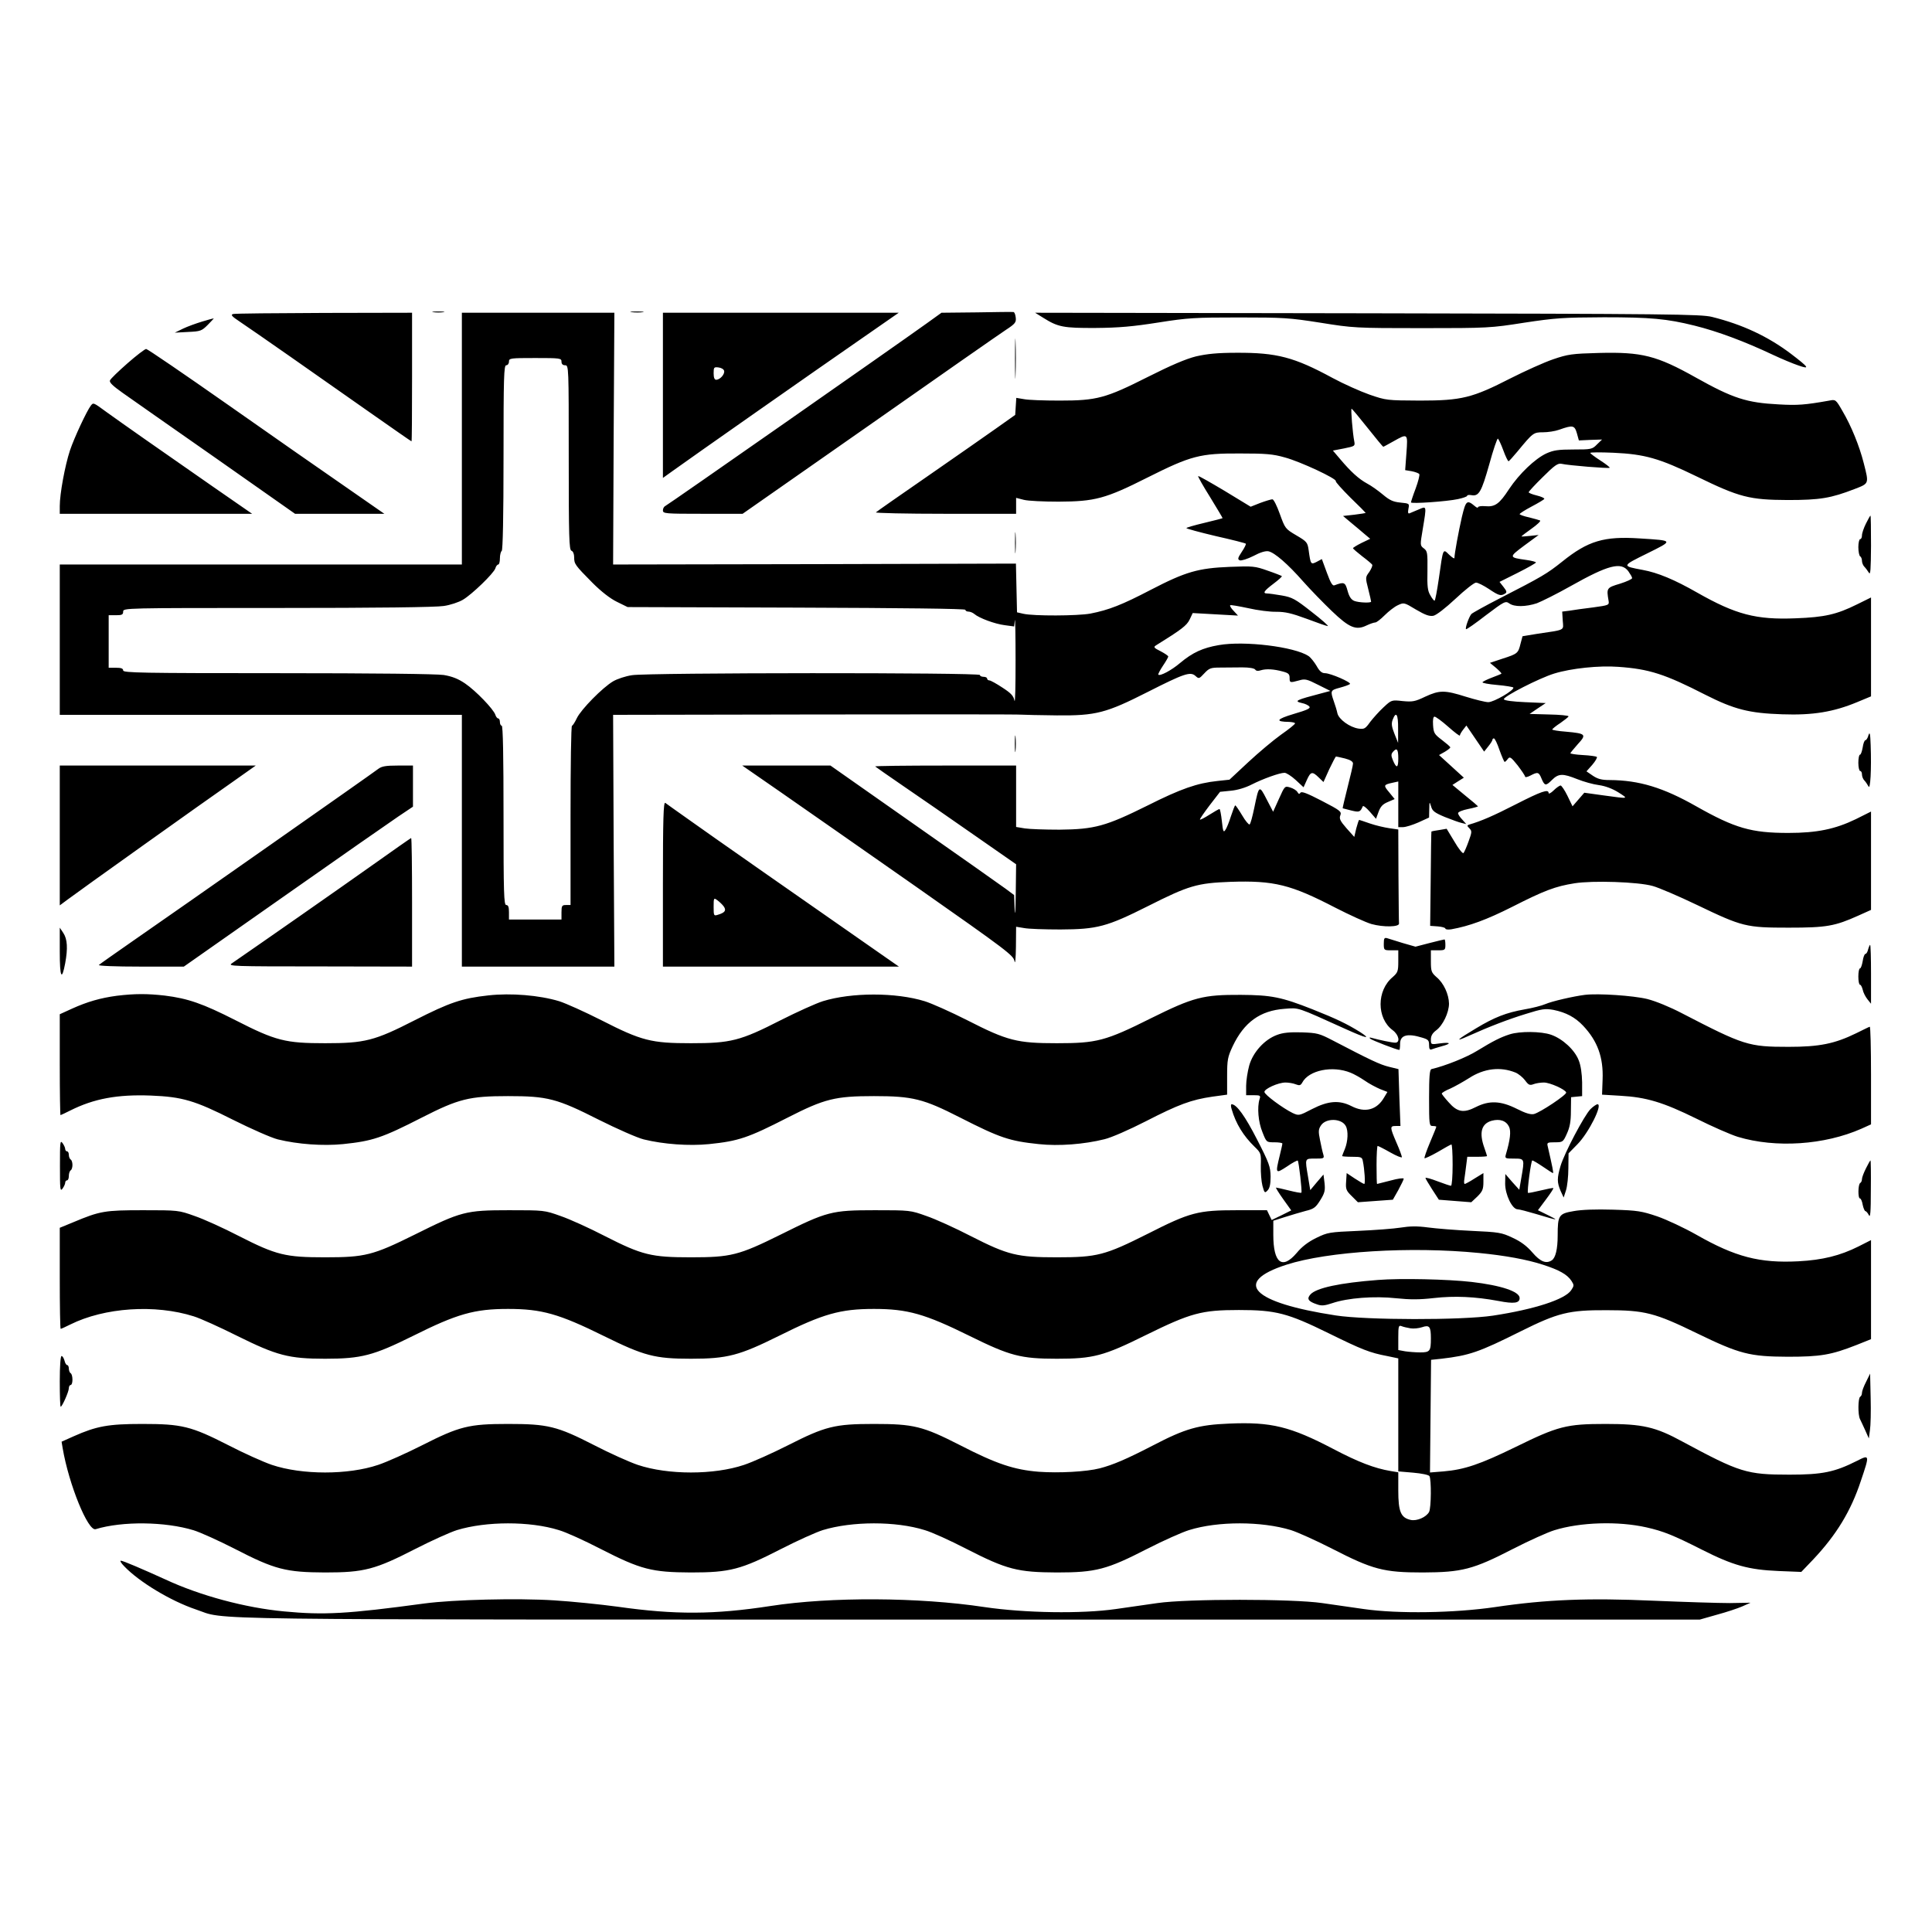 <?xml version="1.0" standalone="no"?>
<!DOCTYPE svg PUBLIC "-//W3C//DTD SVG 20010904//EN"
 "http://www.w3.org/TR/2001/REC-SVG-20010904/DTD/svg10.dtd">
<svg version="1.0" xmlns="http://www.w3.org/2000/svg"
 width="2048pt" height="2048pt" viewBox="0 0 2048 2048"
 preserveAspectRatio="xMidYMid meet">
<g transform="translate(0,2048) scale(0.192,-0.192)"
fill="#000000" stroke="none">
<path d="M2393 8943 c15 -2 39 -2 55 0 15 2 2 4 -28 4 -30 0 -43 -2 -27 -4z
M3488 8943 c18 -2 45 -2 60 0 15 2 0 4 -33 4 -33 0 -45 -2 -27 -4z M5391 8942
l-193 -2 -82 -59 c-170 -122 -1432 -1004 -1443 -1008 -7 -3 -13 -14 -13 -24 0
-18 11 -19 220 -19 l220 0 698 488 c383 269 723 506 755 527 52 34 58 42 55
68 -2 17 -7 31 -13 31 -5 1 -97 0 -204 -2z M1287 8933 c-15 -4 -7 -13 35 -41
75 -50 441 -306 715 -499 127 -89 233 -163 235 -163 2 0 3 160 3 355 l0 355
-485 -1 c-267 -1 -493 -3 -503 -6z M2550 8245 l0 -695 -1110 0 -1110 0 0 -415
0 -415 1110 0 1110 0 0 -695 0 -695 421 0 421 0 -4 695 -3 695 1115 2 c613 1
1126 1 1140 -1 14 -1 102 -3 195 -4 216 -2 272 13 501 129 201 102 236 114
264 89 19 -17 20 -17 49 14 27 29 36 32 88 32 32 0 87 1 122 1 39 0 66 -5 71
-12 5 -8 16 -9 31 -4 29 9 71 7 122 -7 30 -8 37 -14 37 -34 0 -28 1 -29 52
-15 33 10 44 7 105 -24 l68 -34 -45 -12 c-145 -38 -159 -44 -112 -55 17 -3 35
-12 41 -19 8 -10 -11 -19 -86 -41 -97 -29 -105 -43 -25 -44 17 -1 32 -4 32 -8
0 -5 -35 -33 -78 -63 -42 -30 -123 -98 -180 -151 l-104 -97 -65 -7 c-114 -12
-203 -43 -388 -136 -230 -114 -291 -131 -485 -133 -80 0 -166 3 -192 7 l-48 8
0 170 0 169 -392 0 c-215 0 -389 -2 -386 -5 3 -3 72 -51 155 -108 82 -56 256
-176 386 -267 l237 -165 -2 -165 c-1 -91 -4 -129 -6 -85 l-3 80 -47 35 c-26
19 -254 180 -507 357 l-460 323 -244 0 -243 0 208 -144 c115 -80 452 -315 749
-523 509 -357 540 -381 546 -413 4 -20 7 14 8 78 l1 112 43 -7 c23 -5 114 -8
202 -8 203 1 256 15 483 129 226 114 271 127 455 134 242 8 333 -15 580 -143
78 -40 168 -81 199 -90 65 -18 154 -17 152 3 -1 6 -2 126 -3 266 l-1 253 -49
7 c-27 4 -75 15 -107 26 -31 11 -59 20 -60 20 -2 0 -9 -21 -16 -47 l-11 -47
-43 48 c-35 40 -41 53 -34 71 8 21 0 27 -102 80 -81 42 -112 54 -118 45 -6 -9
-10 -8 -17 4 -5 9 -23 20 -40 25 -30 9 -30 8 -62 -63 l-32 -71 -36 69 c-41 80
-42 79 -68 -47 -10 -48 -21 -90 -26 -92 -4 -3 -23 19 -41 50 -18 30 -35 55
-38 55 -3 0 -13 -27 -24 -60 -10 -32 -24 -67 -31 -76 -10 -15 -13 -8 -19 49
-4 37 -10 67 -13 67 -4 0 -28 -14 -55 -31 -27 -17 -51 -30 -53 -27 -2 2 22 37
53 78 l58 75 59 6 c36 3 82 17 115 34 63 32 155 65 182 65 10 0 38 -18 62 -40
l43 -40 18 40 c21 47 30 49 65 15 l27 -26 32 71 c18 38 35 70 37 70 3 0 25 -5
50 -11 30 -8 44 -17 44 -28 0 -9 -14 -68 -30 -131 -16 -63 -28 -115 -27 -116
1 0 22 -6 47 -12 45 -11 50 -9 64 23 2 6 20 -8 39 -30 l34 -39 14 38 c11 30
23 43 52 55 l37 16 -30 37 c-33 39 -32 42 18 53 l32 7 0 -126 0 -126 26 0 c15
0 53 12 85 26 l59 27 1 46 c1 43 1 44 10 16 7 -26 19 -35 76 -59 38 -15 79
-30 93 -33 l25 -6 -22 25 c-13 13 -23 29 -23 35 0 7 25 17 55 23 30 6 55 13
55 15 0 1 -32 29 -71 60 l-70 58 31 20 32 20 -69 63 -68 62 32 18 c18 11 32
22 30 25 -1 4 -22 22 -47 41 -41 31 -45 38 -48 81 -2 31 1 47 8 47 7 0 41 -25
76 -56 35 -31 64 -53 64 -48 0 5 8 19 18 32 l18 23 49 -72 49 -72 23 29 c13
16 23 32 23 37 0 4 4 7 8 7 5 0 19 -29 31 -65 13 -36 26 -65 28 -65 3 0 11 7
18 17 11 14 17 10 54 -36 22 -29 41 -57 41 -62 0 -5 13 -3 30 6 40 21 46 19
60 -15 18 -43 24 -44 58 -10 37 37 60 37 140 5 35 -14 88 -29 120 -33 36 -5
75 -20 107 -40 58 -37 60 -36 -80 -17 l-108 15 -32 -37 -33 -38 -28 58 c-15
31 -33 57 -38 57 -5 0 -23 -12 -38 -27 -15 -15 -28 -21 -28 -15 0 24 -40 10
-181 -62 -123 -63 -192 -93 -258 -112 -12 -4 -12 -7 2 -21 14 -15 14 -20 -5
-72 -11 -31 -24 -60 -28 -64 -4 -5 -27 23 -50 63 l-43 71 -41 -7 c-23 -3 -42
-7 -43 -8 -1 0 -3 -118 -4 -261 l-3 -260 42 -3 c23 -2 42 -7 42 -12 0 -5 15
-7 33 -4 100 18 195 53 336 124 179 91 238 113 344 130 100 16 351 8 432 -15
33 -9 143 -56 245 -105 250 -120 270 -125 505 -125 209 0 255 8 386 67 l69 31
0 271 0 272 -84 -42 c-114 -55 -214 -76 -373 -76 -204 0 -294 26 -508 147
-183 104 -316 144 -478 145 -45 0 -66 6 -93 24 l-35 24 32 36 c17 20 29 40 25
44 -4 3 -38 8 -77 10 -38 2 -69 7 -69 10 0 2 19 25 41 50 50 54 45 59 -65 69
-42 3 -76 9 -76 12 0 3 20 20 45 36 24 17 45 33 45 37 0 4 -48 9 -107 10
l-108 3 44 30 45 30 -114 5 c-68 3 -115 9 -117 16 -5 14 196 117 278 142 94
29 248 45 354 37 171 -12 257 -40 480 -154 160 -81 242 -102 425 -108 169 -6
283 13 413 67 l77 32 0 273 0 273 -77 -38 c-113 -56 -179 -71 -339 -77 -219
-9 -331 21 -544 142 -126 72 -218 110 -300 125 -117 22 -118 21 24 91 147 73
148 71 -41 83 -197 13 -285 -13 -428 -128 -84 -67 -111 -83 -345 -203 -80 -41
-150 -80 -156 -86 -13 -14 -36 -78 -30 -84 2 -3 52 32 110 77 102 77 108 80
129 65 28 -20 91 -19 152 1 26 10 111 52 187 95 208 117 278 135 318 82 11
-16 21 -32 21 -38 1 -5 -29 -19 -67 -31 -74 -22 -75 -24 -63 -94 4 -24 2 -25
-86 -37 -49 -6 -108 -14 -130 -18 l-40 -5 3 -50 c4 -56 18 -49 -143 -73 l-79
-13 -11 -41 c-13 -53 -16 -56 -100 -83 l-69 -23 34 -28 c18 -16 32 -30 29 -32
-2 -2 -25 -11 -51 -21 -26 -10 -50 -21 -53 -26 -3 -4 33 -11 80 -15 47 -4 87
-11 90 -14 8 -14 -107 -81 -138 -81 -16 0 -72 14 -124 30 -117 37 -145 37
-225 0 -56 -27 -70 -29 -124 -24 -61 7 -62 6 -105 -34 -24 -22 -57 -59 -74
-81 -27 -38 -33 -41 -64 -37 -49 7 -109 51 -117 84 -3 15 -12 45 -20 67 -20
58 -19 61 34 75 26 7 51 16 55 20 10 9 -107 60 -138 60 -17 0 -30 11 -46 40
-13 22 -33 47 -45 55 -78 51 -354 85 -495 60 -88 -15 -145 -41 -214 -99 -47
-40 -111 -74 -120 -64 -2 2 9 24 25 48 17 25 30 48 30 52 0 4 -19 17 -42 29
-38 19 -41 23 -25 33 140 87 169 109 185 142 l17 36 125 -7 125 -7 -24 26
c-14 14 -22 28 -19 31 2 3 47 -5 99 -16 52 -12 122 -21 156 -20 49 0 84 -8
168 -39 58 -22 110 -40 116 -40 6 0 -34 36 -90 79 -90 71 -107 80 -164 90 -35
6 -71 11 -80 11 -28 0 -19 14 34 54 28 21 49 40 46 42 -2 2 -37 16 -78 30 -70
25 -82 26 -209 21 -175 -7 -244 -27 -435 -126 -161 -84 -233 -112 -335 -132
-71 -13 -314 -14 -370 -1 l-35 8 -3 134 -3 135 -1112 -3 -1112 -2 3 695 4 695
-421 0 -421 0 0 -695z m550 425 c0 -13 7 -20 20 -20 20 0 20 -7 20 -509 0
-443 2 -510 15 -515 9 -3 15 -18 15 -36 0 -37 4 -43 101 -141 49 -49 98 -87
135 -105 l59 -29 933 -3 c587 -2 932 -6 932 -12 0 -6 8 -10 17 -10 9 0 24 -6
32 -13 27 -23 113 -55 168 -62 l52 -7 4 34 c2 18 4 -82 4 -222 0 -140 -2 -240
-6 -222 -5 26 -18 41 -66 72 -33 22 -66 40 -72 40 -7 0 -13 5 -13 10 0 6 -9
10 -20 10 -11 0 -20 5 -20 10 0 14 -1833 13 -1920 -1 -36 -5 -83 -21 -105 -34
-58 -34 -177 -155 -200 -203 -11 -23 -23 -42 -27 -42 -5 0 -8 -223 -8 -495 l0
-495 -25 0 c-22 0 -25 -4 -25 -40 l0 -40 -145 0 -145 0 0 40 c0 29 -4 40 -15
40 -13 0 -15 62 -15 495 0 323 -3 495 -10 495 -5 0 -10 9 -10 20 0 11 -4 20
-9 20 -5 0 -13 9 -16 20 -10 31 -108 133 -167 173 -38 26 -71 39 -118 47 -41
6 -381 10 -917 10 -752 0 -853 2 -853 15 0 11 -11 15 -40 15 l-40 0 0 145 0
145 40 0 c33 0 40 3 40 20 0 20 7 20 853 20 547 0 875 4 917 11 36 5 83 21
105 34 50 29 171 146 180 174 3 12 11 21 16 21 5 0 9 15 9 34 0 19 5 38 10 41
6 4 10 187 10 516 0 446 2 509 15 509 8 0 15 9 15 20 0 19 7 20 145 20 138 0
145 -1 145 -20z m4619 -2027 l0 -78 -20 50 c-16 40 -18 57 -10 78 19 50 31 30
30 -50z m1 -164 c0 -54 -10 -57 -30 -9 -10 24 -10 33 0 45 22 26 30 16 30 -36z
M3660 8484 l0 -456 53 38 c91 66 813 572 1036 726 l213 148 -651 0 -651 0 0
-456z m338 135 c4 -19 -23 -49 -44 -49 -9 0 -14 11 -14 36 0 33 2 35 27 32 16
-2 29 -10 31 -19z M5760 8912 c81 -51 111 -57 290 -56 128 1 205 8 345 30 164
26 203 28 445 28 246 0 278 -2 450 -29 181 -29 192 -30 560 -30 366 0 380 1
565 30 172 26 214 29 440 30 258 0 347 -8 500 -46 129 -32 276 -87 435 -162
47 -22 109 -48 139 -58 66 -23 59 -12 -42 65 -126 95 -266 161 -435 203 -61
15 -228 17 -1902 20 l-1835 3 45 -28z M1115 8891 c-33 -10 -80 -27 -105 -39
l-45 -22 74 4 c69 3 75 6 109 40 20 20 34 36 32 35 -3 0 -32 -8 -65 -18z
M5604 8685 c0 -99 2 -138 3 -87 2 51 2 132 0 180 -1 48 -3 6 -3 -93z M704
8661 c-50 -44 -94 -86 -97 -95 -4 -11 16 -30 71 -69 42 -30 274 -192 514 -360
l437 -307 247 0 246 0 -213 148 c-118 81 -411 286 -652 455 -241 169 -443 307
-450 307 -7 0 -54 -36 -103 -79z M6603 8699 c-56 -14 -138 -49 -265 -113 -234
-118 -282 -131 -488 -131 -85 0 -174 3 -197 8 l-42 7 -3 -47 -3 -47 -103 -73
c-57 -40 -228 -160 -380 -265 -152 -105 -281 -195 -286 -200 -6 -4 166 -8 382
-8 l392 0 0 44 0 44 43 -11 c23 -6 110 -10 192 -10 200 1 258 16 490 133 241
121 291 134 510 133 143 0 183 -3 249 -22 83 -22 289 -118 281 -131 -2 -4 34
-44 80 -90 47 -45 85 -84 85 -85 0 -1 -28 -6 -62 -10 l-63 -7 44 -37 c24 -20
58 -48 75 -63 l31 -26 -48 -23 c-26 -13 -47 -26 -47 -29 0 -3 23 -23 50 -44
28 -21 53 -42 56 -47 3 -5 -5 -23 -16 -40 -22 -29 -22 -32 -6 -94 9 -35 16
-67 16 -70 0 -8 -67 -6 -93 4 -17 7 -28 23 -37 56 -13 48 -19 50 -73 30 -10
-4 -21 14 -41 69 l-28 76 -28 -15 c-33 -17 -34 -15 -45 65 -6 42 -10 47 -68
81 -61 36 -62 38 -91 118 -16 45 -34 81 -41 81 -7 0 -37 -9 -67 -20 l-53 -21
-143 87 c-79 47 -145 85 -147 82 -2 -2 27 -54 66 -116 38 -62 69 -114 69 -116
0 -1 -45 -13 -100 -26 -55 -13 -100 -26 -100 -29 0 -3 73 -23 162 -44 89 -20
164 -39 166 -42 3 -2 -7 -23 -22 -45 -23 -35 -24 -41 -11 -47 9 -3 43 8 75 24
37 20 67 29 83 26 34 -7 107 -70 193 -168 39 -44 110 -117 157 -162 97 -93
134 -108 193 -79 19 9 40 16 47 16 7 0 30 18 52 40 21 21 54 47 72 55 34 16
35 16 101 -24 51 -30 74 -38 96 -34 17 4 65 41 122 94 52 49 103 89 113 89 11
0 42 -16 71 -35 55 -37 66 -40 89 -26 12 7 10 14 -8 37 l-22 28 100 50 c56 28
101 54 101 57 0 4 -24 10 -52 14 -99 14 -99 15 -12 80 l79 58 -47 -5 c-27 -3
-48 -4 -48 -3 0 2 25 21 56 43 31 22 52 42 47 45 -4 2 -32 10 -60 17 -29 6
-53 15 -53 18 0 4 30 23 66 42 36 19 68 38 70 42 3 4 -16 13 -41 19 -25 6 -45
14 -45 18 0 4 35 42 78 84 65 65 83 77 103 73 38 -9 261 -27 266 -22 3 2 -20
20 -51 40 -31 20 -56 39 -56 42 0 4 57 4 128 1 173 -8 252 -30 462 -132 234
-114 289 -128 500 -129 179 0 238 10 370 61 80 31 79 28 50 142 -24 95 -69
206 -118 289 -36 63 -38 64 -72 57 -135 -24 -176 -27 -280 -21 -177 9 -253 34
-455 147 -219 123 -300 143 -538 137 -148 -4 -170 -7 -252 -35 -50 -17 -156
-65 -235 -105 -211 -108 -270 -123 -500 -123 -183 1 -186 1 -279 33 -51 18
-143 59 -204 92 -212 115 -308 140 -529 139 -106 0 -164 -6 -225 -20z m947
-394 c46 -58 85 -105 87 -105 2 0 27 14 56 30 80 45 80 45 72 -64 l-7 -95 36
-6 c20 -4 39 -11 42 -16 3 -5 -6 -41 -20 -79 -15 -39 -26 -74 -26 -77 0 -9
199 5 259 18 28 6 51 14 51 18 0 5 10 6 23 4 42 -8 56 17 99 169 22 81 44 145
48 143 4 -3 18 -32 30 -65 12 -33 25 -60 29 -60 3 1 25 25 49 54 85 103 88
106 141 106 27 0 67 6 89 14 76 27 85 25 98 -19 l11 -40 64 3 64 2 -28 -27
c-26 -27 -32 -28 -130 -28 -84 0 -110 -4 -150 -22 -62 -29 -149 -112 -205
-196 -54 -83 -78 -100 -132 -95 -22 2 -40 -1 -40 -6 0 -5 -8 -2 -17 6 -44 37
-50 32 -72 -60 -18 -79 -41 -203 -41 -226 0 -6 -13 3 -29 18 -35 34 -33 40
-57 -131 -10 -68 -20 -123 -24 -123 -3 0 -14 13 -23 30 -15 24 -18 50 -16 136
1 98 0 108 -20 123 -21 16 -21 17 -6 106 22 133 22 128 -22 109 -21 -9 -44
-18 -50 -21 -9 -4 -11 3 -7 25 6 29 5 29 -45 34 -40 4 -59 13 -96 44 -25 21
-64 49 -87 61 -46 25 -90 65 -149 135 l-40 47 62 12 c59 12 61 13 56 39 -9 44
-20 180 -15 180 3 0 42 -47 88 -105z M502 8428 c-22 -28 -92 -177 -116 -249
-27 -82 -56 -238 -56 -306 l0 -43 531 0 531 0 -218 151 c-298 207 -506 353
-585 410 -74 54 -73 54 -87 37z M10302 7776 c-12 -24 -22 -53 -22 -65 0 -11
-4 -21 -10 -21 -5 0 -10 -20 -10 -44 0 -25 5 -48 10 -51 6 -3 10 -15 10 -25 0
-10 6 -25 13 -32 7 -7 18 -22 25 -33 9 -16 11 16 12 148 0 92 -1 167 -3 167
-2 0 -13 -20 -25 -44z M5604 7670 c0 -52 1 -74 3 -47 2 26 2 68 0 95 -2 26 -3
4 -3 -48z M5603 6560 c0 -41 2 -58 4 -37 2 20 2 54 0 75 -2 20 -4 3 -4 -38z
M10316 6608 c-4 -16 -12 -28 -17 -28 -5 0 -12 -18 -15 -40 -4 -22 -10 -40 -15
-40 -5 0 -9 -20 -9 -45 0 -25 5 -45 10 -45 6 0 10 -9 10 -19 0 -11 6 -26 13
-33 7 -7 17 -22 23 -33 10 -23 17 92 12 228 -2 63 -5 76 -12 55z M330 6054 l0
-386 43 32 c54 41 755 541 916 653 l123 87 -541 0 -541 0 0 -386z M2089 6422
c-32 -25 -1112 -782 -1349 -946 -102 -71 -189 -132 -194 -137 -6 -5 89 -9 230
-9 l239 0 550 386 c303 213 587 411 633 442 l82 55 0 114 0 113 -84 0 c-66 0
-88 -4 -107 -18z M3660 5786 l0 -456 652 0 651 0 -69 48 c-458 319 -993 693
-1089 762 -66 47 -126 89 -132 94 -10 6 -13 -87 -13 -448z m336 -124 c15 -22
7 -34 -33 -46 -22 -7 -23 -5 -23 44 0 50 1 51 21 36 11 -8 27 -23 35 -34z
M2050 5886 c-169 -120 -616 -432 -770 -538 -24 -16 2 -17 485 -17 l510 -1 0
355 c0 195 -2 355 -5 355 -3 -1 -102 -70 -220 -154z M330 5411 c0 -141 11
-163 30 -62 15 82 12 132 -10 166 l-20 30 0 -134z M7640 5456 c0 -35 1 -36 40
-36 l40 0 0 -61 c0 -55 -3 -62 -31 -87 -89 -74 -89 -227 0 -293 35 -26 43 -69
14 -69 -18 0 -88 15 -128 26 -13 4 -17 3 -10 -4 8 -8 147 -62 161 -62 2 0 4
15 4 34 0 48 40 59 121 34 34 -10 39 -15 39 -41 0 -21 4 -28 14 -24 8 3 33 11
55 17 57 15 51 24 -9 16 -50 -7 -50 -7 -50 22 0 20 9 35 29 50 37 27 71 98 71
148 -1 51 -29 113 -69 146 -28 25 -31 32 -31 87 l0 61 40 0 c38 0 40 2 40 30
0 17 -2 30 -5 30 -3 0 -40 -9 -83 -20 l-77 -20 -70 20 c-39 12 -78 24 -87 27
-15 4 -18 -1 -18 -31z M10314 5425 c-3 -14 -10 -25 -15 -25 -5 0 -12 -18 -15
-40 -4 -22 -10 -40 -15 -40 -5 0 -9 -20 -9 -45 0 -25 4 -45 9 -45 5 0 11 -12
15 -27 3 -16 15 -39 26 -53 l20 -25 0 163 c0 89 -2 162 -5 162 -2 0 -7 -11
-11 -25z M645 5169 c-90 -12 -163 -33 -247 -71 l-68 -31 0 -278 c0 -154 2
-279 4 -279 2 0 27 12 55 26 130 65 259 89 444 82 174 -7 242 -27 454 -134
100 -50 211 -99 247 -108 110 -27 249 -37 360 -26 163 17 215 34 436 147 202
103 261 118 475 118 218 0 269 -13 502 -131 100 -50 211 -99 247 -108 110 -27
250 -37 361 -26 163 17 214 34 435 147 202 103 261 118 475 118 214 0 273 -15
475 -118 222 -113 273 -130 435 -147 111 -12 251 -1 363 27 38 9 136 52 228
99 181 93 251 119 368 136 l81 11 0 101 c0 92 3 107 31 167 63 132 151 196
286 206 82 6 61 13 340 -113 113 -51 142 -57 75 -14 -71 44 -129 72 -260 124
-172 68 -228 79 -397 80 -208 1 -261 -13 -495 -129 -252 -126 -300 -138 -520
-138 -219 0 -272 13 -495 127 -91 46 -196 93 -235 105 -159 49 -403 49 -562 0
-38 -12 -142 -59 -233 -105 -223 -114 -276 -127 -495 -127 -219 0 -272 13
-495 127 -91 46 -195 93 -233 105 -109 33 -266 46 -391 32 -146 -16 -213 -39
-406 -137 -223 -114 -276 -127 -495 -127 -219 0 -272 13 -495 127 -181 92
-262 120 -390 136 -97 11 -166 11 -265 -1z M8750 5174 c-63 -8 -181 -35 -218
-51 -21 -9 -72 -22 -114 -29 -102 -18 -168 -44 -269 -105 -106 -63 -121 -78
-44 -43 118 53 222 93 320 123 89 28 106 30 152 22 69 -14 120 -41 164 -88 79
-84 112 -174 107 -297 l-3 -83 100 -6 c145 -8 237 -36 420 -126 88 -44 191
-89 230 -101 209 -63 478 -45 682 45 l53 24 0 271 c0 150 -3 270 -7 268 -5 -1
-38 -18 -75 -36 -119 -58 -203 -75 -373 -75 -222 0 -246 8 -590 186 -65 34
-143 66 -190 78 -78 19 -271 32 -345 23z M7051 4953 c-69 -25 -133 -95 -154
-169 -9 -33 -17 -84 -17 -112 l0 -52 41 0 c37 0 40 -2 33 -22 -14 -45 -7 -127
16 -182 22 -56 22 -56 66 -56 24 0 44 -3 44 -7 0 -5 -7 -35 -15 -68 -24 -99
-23 -100 40 -59 30 21 57 35 60 33 6 -7 25 -172 20 -177 -2 -3 -33 3 -69 12
-36 9 -68 16 -71 16 -3 0 14 -28 39 -63 l45 -63 -54 -27 -54 -26 -13 27 -13
27 -165 0 c-216 0 -259 -11 -493 -130 -237 -119 -279 -130 -502 -130 -219 0
-269 12 -475 117 -85 44 -195 94 -245 111 -89 32 -92 32 -285 32 -239 0 -264
-7 -521 -135 -230 -114 -274 -125 -494 -125 -219 0 -269 12 -475 117 -85 44
-195 94 -245 111 -89 32 -92 32 -285 32 -239 0 -264 -7 -521 -135 -230 -114
-274 -125 -494 -125 -219 0 -269 12 -475 117 -85 44 -195 94 -245 111 -89 32
-92 32 -285 32 -212 0 -237 -4 -387 -67 l-73 -30 0 -279 c0 -153 2 -279 5
-279 3 0 27 11 53 24 189 94 468 113 682 45 36 -11 144 -60 240 -108 218 -108
284 -126 485 -126 201 0 267 18 485 126 244 122 339 149 525 149 186 0 281
-27 530 -150 221 -109 280 -125 480 -125 201 0 267 18 485 126 244 122 339
149 525 149 186 0 281 -27 530 -150 221 -109 280 -125 480 -125 201 0 258 15
490 130 250 123 309 139 515 139 204 0 269 -17 495 -128 185 -91 228 -108 323
-126 l62 -13 0 -314 0 -315 -42 7 c-89 15 -178 49 -317 122 -237 124 -343 150
-574 140 -170 -7 -242 -27 -422 -121 -145 -75 -220 -107 -293 -126 -74 -19
-226 -27 -337 -19 -136 11 -233 43 -435 147 -206 105 -256 117 -475 117 -217
0 -268 -13 -475 -118 -85 -43 -194 -92 -242 -108 -166 -56 -420 -56 -587 0
-47 16 -156 65 -241 109 -205 105 -256 117 -475 117 -217 0 -268 -13 -475
-118 -85 -43 -194 -92 -242 -108 -166 -56 -420 -56 -587 0 -47 16 -156 65
-241 109 -206 105 -256 117 -475 117 -187 0 -252 -12 -378 -68 l-67 -30 6 -36
c34 -200 140 -460 182 -447 148 45 384 42 541 -6 36 -11 138 -57 226 -102 223
-115 283 -130 500 -131 216 0 276 16 500 131 88 45 190 91 228 103 161 49 402
50 562 0 39 -11 142 -58 231 -104 223 -114 282 -129 499 -130 216 0 276 16
500 131 88 45 190 91 228 103 161 49 402 50 562 0 39 -11 142 -58 231 -104
223 -114 282 -129 499 -130 216 0 276 16 500 131 88 45 191 91 230 103 160 50
401 49 562 0 38 -12 140 -58 228 -103 224 -115 284 -131 500 -131 217 1 277
16 500 131 88 45 190 91 226 102 144 45 354 51 509 16 93 -21 148 -43 306
-123 172 -87 257 -111 424 -118 l125 -5 66 69 c128 136 208 267 263 434 49
145 49 146 -22 110 -123 -62 -191 -76 -372 -76 -237 0 -274 12 -590 182 -150
82 -221 98 -425 98 -217 0 -263 -12 -499 -128 -195 -95 -280 -124 -396 -134
l-75 -6 3 311 3 311 57 6 c154 18 207 36 437 151 207 103 267 118 475 117 211
0 266 -14 500 -128 235 -114 290 -128 500 -129 182 0 240 10 380 65 l80 32 0
274 0 273 -69 -35 c-102 -51 -199 -75 -332 -82 -214 -11 -348 24 -562 146 -67
38 -165 84 -217 102 -86 29 -109 33 -244 37 -95 3 -175 0 -218 -8 -82 -14 -88
-23 -88 -135 0 -75 -12 -124 -33 -137 -31 -20 -63 -7 -106 43 -31 36 -64 61
-110 82 -61 29 -76 31 -226 38 -88 4 -197 13 -242 19 -60 8 -100 7 -150 -1
-37 -6 -143 -14 -234 -18 -161 -7 -168 -8 -232 -39 -45 -22 -80 -49 -108 -83
-80 -94 -129 -56 -129 100 l0 78 63 20 c34 11 86 26 115 34 46 11 56 19 81 59
25 40 28 54 24 94 l-6 48 -37 -43 -36 -43 -12 72 c-18 106 -19 102 39 102 49
0 51 1 45 23 -4 12 -12 48 -18 79 -10 48 -9 60 5 81 27 42 114 40 137 -3 15
-27 12 -85 -5 -127 -8 -19 -15 -37 -15 -39 0 -2 25 -4 55 -4 49 0 55 -2 59
-22 10 -48 15 -128 8 -128 -4 0 -27 14 -52 30 l-45 30 -3 -47 c-3 -41 0 -50
31 -80 l34 -34 96 7 97 7 30 53 c16 30 30 58 30 63 0 5 -33 1 -72 -10 -40 -10
-74 -19 -75 -19 -2 0 -3 47 -3 105 0 58 3 105 6 105 3 0 35 -16 70 -36 35 -20
64 -31 64 -26 0 5 -13 42 -30 80 -37 86 -37 92 -4 92 l26 0 -6 157 -5 157 -53
13 c-49 12 -100 36 -311 146 -73 38 -85 41 -170 44 -66 2 -105 -2 -136 -14z
m406 -209 c18 -7 52 -26 77 -43 24 -17 62 -37 85 -47 l41 -16 -18 -30 c-40
-70 -106 -87 -181 -48 -67 34 -128 29 -216 -16 -73 -38 -74 -38 -109 -22 -53
26 -155 101 -155 116 -1 17 76 52 116 52 17 0 43 -4 57 -10 21 -8 27 -6 36 10
36 68 167 95 267 54z m708 -995 c144 -14 265 -36 354 -65 90 -29 134 -54 157
-89 15 -23 15 -27 -1 -51 -33 -51 -202 -106 -432 -141 -173 -26 -698 -25 -868
1 -463 71 -573 183 -273 280 229 74 686 102 1063 65z m-378 -416 c17 -3 46 0
64 6 41 14 49 4 49 -61 0 -71 -5 -78 -59 -78 -25 0 -63 3 -83 6 l-38 7 0 69
c0 63 2 69 18 63 9 -4 31 -9 49 -12z m105 -816 c11 -18 10 -175 -2 -198 -16
-29 -67 -51 -101 -44 -55 12 -69 45 -69 163 l0 105 82 -7 c46 -4 86 -12 90
-19z M7608 3600 c-210 -16 -341 -44 -373 -80 -22 -24 -12 -39 37 -55 24 -9 42
-7 84 7 85 29 232 40 352 27 77 -8 129 -8 208 1 114 13 228 8 357 -16 87 -17
117 -12 117 16 0 36 -102 70 -265 89 -130 15 -393 21 -517 11z M8335 4956
c-50 -16 -90 -36 -180 -91 -56 -35 -175 -83 -252 -101 -10 -3 -13 -43 -13
-159 0 -148 1 -155 20 -155 11 0 20 -2 20 -4 0 -3 -16 -42 -35 -87 -19 -45
-33 -85 -30 -87 2 -2 35 13 72 34 37 22 71 41 76 42 4 2 7 -48 7 -112 0 -64
-4 -116 -9 -116 -5 0 -38 11 -75 25 -36 14 -66 22 -66 18 0 -3 17 -32 37 -63
l37 -57 89 -7 90 -7 34 32 c28 28 33 40 33 81 l0 48 -49 -30 c-26 -17 -51 -30
-54 -30 -4 0 -5 12 -2 28 2 15 7 48 10 75 l6 47 55 0 c30 0 54 2 54 4 0 2 -7
23 -15 46 -30 84 -16 133 41 149 45 12 80 0 96 -34 11 -25 6 -71 -18 -152 -6
-22 -4 -23 45 -23 59 0 59 0 40 -108 l-11 -64 -39 43 -38 44 -1 -53 c0 -61 39
-142 69 -142 9 0 55 -12 102 -26 123 -37 130 -38 67 -7 l-57 28 44 59 c25 33
43 61 41 63 -2 2 -33 -4 -70 -13 -37 -9 -68 -15 -70 -13 -6 8 17 179 24 179 4
0 31 -16 59 -35 28 -19 52 -35 55 -35 4 0 -3 35 -29 148 -5 20 -2 22 39 22 44
0 46 1 67 48 16 35 22 67 22 124 l1 77 30 3 31 3 0 76 c-1 47 -7 93 -19 122
-22 57 -89 119 -153 141 -55 19 -172 20 -228 2z m32 -211 c17 -7 41 -27 53
-43 19 -26 26 -29 47 -21 13 5 39 9 57 9 33 0 118 -38 123 -55 3 -13 -143
-110 -178 -119 -18 -4 -46 4 -95 29 -88 44 -151 47 -225 10 -68 -35 -103 -29
-151 26 -21 23 -38 45 -38 48 0 4 21 17 48 28 26 12 72 38 102 57 83 54 173
65 257 31z M6800 4543 c23 -80 65 -148 127 -208 35 -34 36 -37 34 -104 -1 -38
3 -88 9 -111 11 -40 13 -42 28 -26 12 12 17 34 17 77 -1 54 -7 73 -75 205 -66
129 -113 194 -140 194 -5 0 -5 -12 0 -27z M8781 4543 c-35 -36 -144 -243 -165
-313 -20 -68 -20 -91 0 -138 l17 -37 13 40 c7 22 13 77 13 122 l1 82 49 50
c63 64 141 221 111 221 -6 0 -24 -12 -39 -27z M331 4230 c0 -130 1 -143 14
-126 8 11 15 26 15 33 0 7 5 13 10 13 6 0 10 11 10 24 0 14 5 28 10 31 6 3 10
17 10 30 0 13 -4 27 -10 30 -5 3 -10 15 -10 26 0 10 -4 19 -10 19 -5 0 -10 6
-10 13 0 7 -7 22 -15 33 -13 17 -14 4 -14 -126z M10302 4216 c-12 -24 -22 -50
-22 -59 0 -9 -4 -19 -10 -22 -12 -8 -13 -85 -1 -85 5 0 12 -16 15 -35 4 -19
11 -35 15 -35 4 0 13 -10 19 -22 8 -18 11 15 11 140 1 89 0 162 -2 162 -2 0
-13 -20 -25 -44z M330 3040 c0 -77 2 -140 5 -140 8 0 45 83 45 102 0 10 5 18
10 18 6 0 10 13 10 29 0 17 -4 33 -10 36 -5 3 -10 15 -10 26 0 10 -4 19 -9 19
-5 0 -12 11 -15 25 -4 14 -11 25 -16 25 -6 0 -10 -55 -10 -140z M10303 3038
c-13 -25 -23 -52 -23 -61 0 -9 -4 -19 -10 -22 -12 -8 -13 -99 -1 -123 5 -9 17
-37 29 -62 l20 -45 6 45 c4 25 6 105 4 179 l-3 134 -22 -45z M686 2019 c82
-86 256 -191 395 -238 180 -60 -138 -56 4264 -56 l4040 0 95 27 c52 14 115 35
140 46 l45 20 -115 -2 c-63 0 -252 6 -420 13 -360 16 -592 7 -875 -35 -224
-33 -536 -38 -725 -11 -63 9 -167 24 -230 33 -164 24 -746 24 -910 0 -63 -9
-167 -24 -230 -33 -189 -27 -502 -22 -725 11 -364 55 -850 57 -1180 6 -312
-48 -528 -49 -845 -4 -96 13 -254 29 -350 35 -206 13 -558 4 -715 -17 -429
-58 -555 -65 -777 -44 -213 20 -463 87 -654 176 -130 59 -235 104 -247 104 -6
0 2 -14 19 -31z"/>
</g>
</svg>
